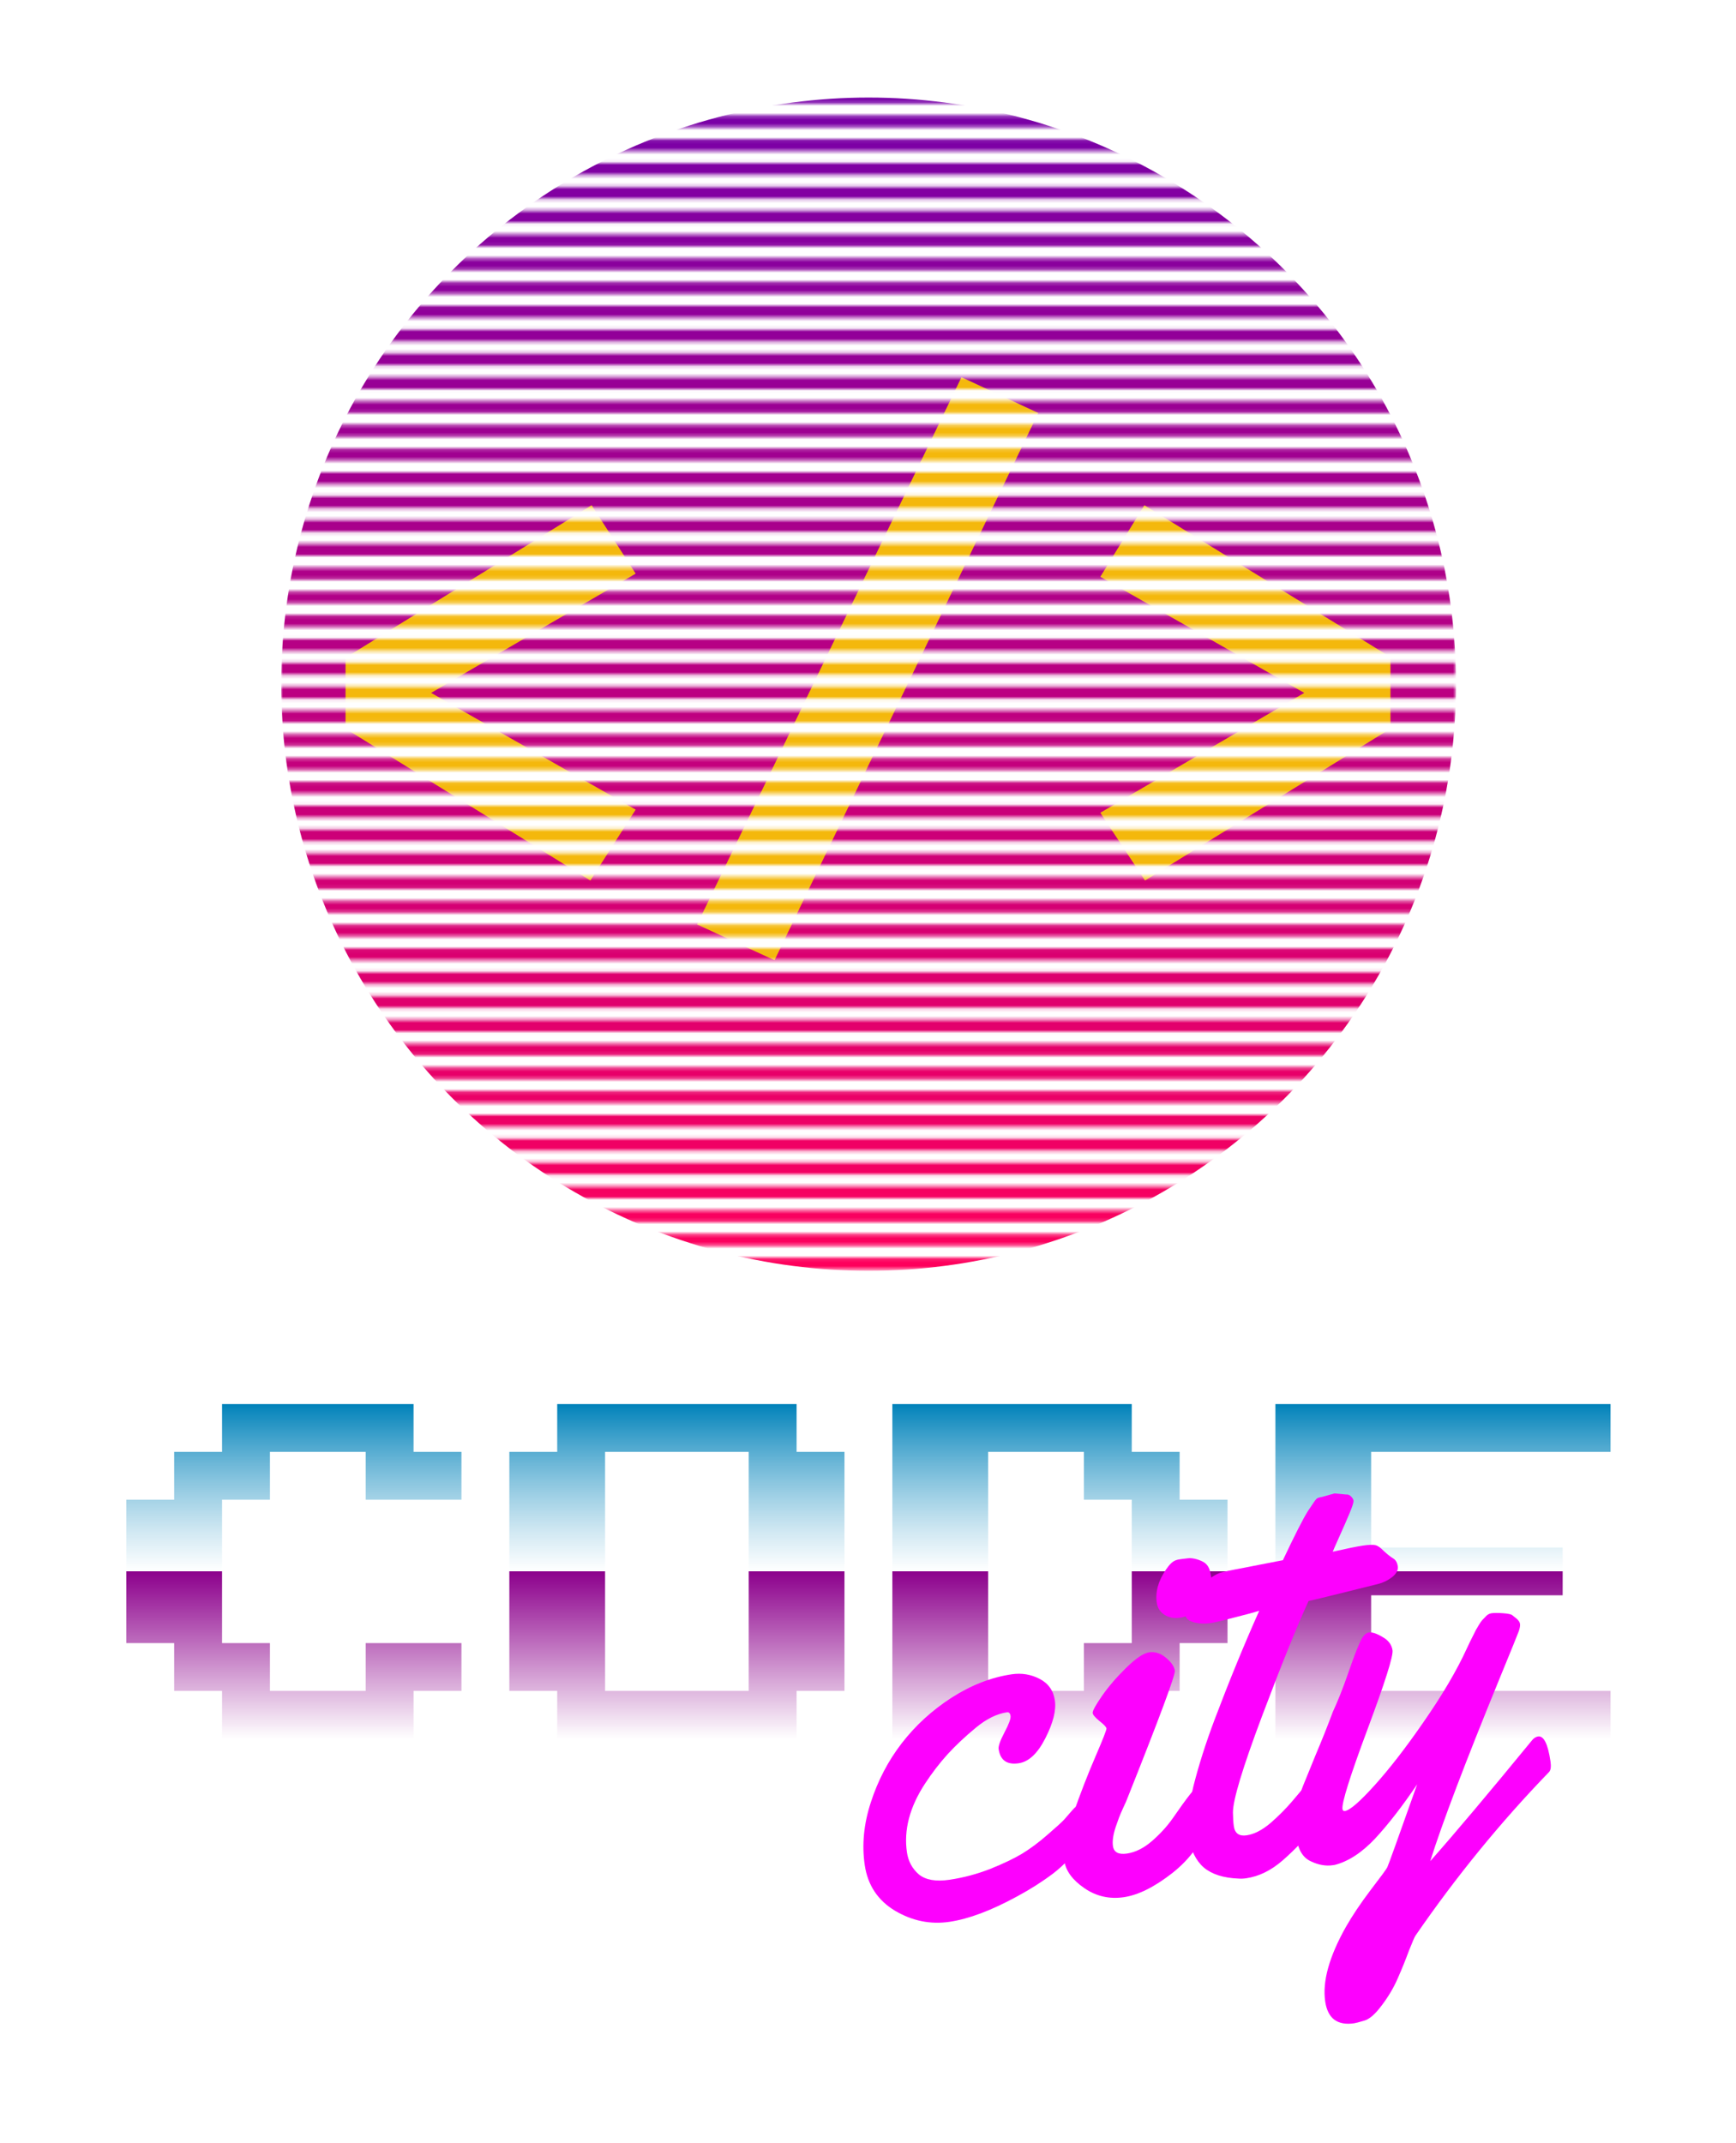 <svg width="500" height="617" viewBox="0 0 500 617" fill="none" xmlns="http://www.w3.org/2000/svg">
<g clip-path="url(#clip0)">
<g filter="url(#filter0_d)">
<path d="M63.956 500.602V486.838H50.166V473.074H36.376V431.781H50.166V418.017H63.956V404.253H119.116V418.017H132.906V431.781H105.326V418.017H77.746V431.781H63.956V473.074H77.746V486.838H105.326V473.074H132.906V486.838H119.116V500.602H63.956Z" fill="url(#paint0_linear)"/>
<path d="M160.486 500.602V486.838H146.696V418.017H160.486V404.253H229.436V418.017H243.226V486.838H229.436V500.602H160.486ZM174.276 486.838H215.646V418.017H174.276V486.838Z" fill="url(#paint1_linear)"/>
<path d="M257.016 500.602V404.253H325.966V418.017H339.756V431.781H353.546V473.074H339.756V486.838H325.966V500.602H257.016ZM284.596 486.838H312.176V473.074H325.966V431.781H312.176V418.017H284.596V486.838Z" fill="url(#paint2_linear)"/>
<path d="M367.336 500.602V404.253H463.866V418.017H394.916V445.546H450.076V459.31H394.916V486.838H463.866V500.602H367.336Z" fill="url(#paint3_linear)"/>
</g>
<g filter="url(#filter1_d)">
<path d="M301.707 524.241C304.193 522.098 305.785 520.652 306.482 519.903C307.172 519.102 307.979 518.175 308.901 517.124C309.824 516.073 310.628 515.497 311.314 515.396C312.369 515.24 313.076 516.373 313.435 518.796C313.786 521.166 312.981 523.922 311.021 527.064C309.105 530.146 306.55 532.918 303.357 535.381C300.156 537.791 296.682 539.999 292.936 542.006C285.504 546.063 279.018 548.501 273.478 549.318C267.991 550.128 262.767 549.07 257.804 546.143C252.834 543.163 249.92 538.776 249.062 532.982C248.196 527.136 248.784 521.102 250.828 514.88C252.864 508.605 255.826 502.947 259.716 497.906C263.651 492.804 268.422 488.439 274.031 484.813C279.693 481.178 285.478 478.925 291.387 478.052C294.236 477.632 296.916 478.07 299.426 479.368C301.937 480.666 303.403 482.737 303.824 485.581C304.245 488.425 303.328 492.059 301.072 496.482C298.861 500.846 296.304 503.241 293.403 503.67C290.026 504.168 288.1 502.811 287.624 499.598C287.499 498.755 288.068 497.138 289.331 494.744C290.594 492.351 291.171 490.786 291.061 490.049C290.944 489.259 290.596 488.906 290.015 488.992C287.114 489.421 284.149 490.881 281.122 493.373C278.094 495.865 275.373 498.42 272.957 501.037C270.594 503.646 268.402 506.5 266.381 509.597C261.987 516.327 260.266 522.905 261.217 529.331C261.6 531.912 262.749 534.029 264.666 535.684C266.627 537.278 269.56 537.787 273.464 537.211C277.421 536.627 281.311 535.595 285.136 534.115C288.952 532.583 292.049 531.103 294.425 529.676C296.846 528.188 299.274 526.377 301.707 524.241Z" fill="#FD00FE"/>
<path d="M348.636 449.022C349.08 452.024 350.224 452.52 347.881 455.987C345.529 459.402 342.823 461.336 339.763 461.787C336.756 462.231 333.649 460.682 333.181 457.522C332.713 454.362 333.587 451.165 335.804 447.931C338.065 444.637 338.949 445.12 342.168 444.645C343.592 444.435 345.917 445.225 346.878 445.89C347.839 446.556 348.425 447.599 348.636 449.022ZM348.126 517.146C348.36 518.726 348.369 519.882 348.154 520.613C346.349 526.262 342.866 531.136 337.705 535.234C332.535 539.281 327.867 541.612 323.699 542.227C319.531 542.842 315.737 541.976 312.316 539.629C308.895 537.281 306.97 534.659 306.541 531.762C306.112 528.865 306.938 524.438 309.021 518.479C311.103 512.52 313.248 506.983 315.456 501.867C317.663 496.751 318.739 494.009 318.685 493.64C318.622 493.219 317.951 492.51 316.672 491.515C315.445 490.512 314.792 489.747 314.714 489.221C314.629 488.641 315.496 487.033 317.315 484.396C319.18 481.699 321.501 478.988 324.278 476.264C327.101 473.479 329.33 471.966 330.965 471.725C332.653 471.475 334.266 471.991 335.804 473.271C337.341 474.551 338.2 475.797 338.379 477.008C338.558 478.219 333.969 490.549 324.612 513.997C324.5 514.337 324.157 515.114 323.582 516.329C323.053 517.484 322.631 518.461 322.318 519.261C322.051 520 321.727 520.909 321.348 521.987C320.604 524.25 320.338 526.092 320.549 527.514C320.814 529.305 322.16 530.021 324.587 529.663C327.014 529.305 329.399 528.118 331.743 526.104C334.131 524.029 336.126 521.851 337.729 519.569C341.9 513.517 344.329 510.441 345.015 510.339C346.387 510.137 347.424 512.406 348.126 517.146Z" fill="#FD00FE"/>
<path d="M384.355 425.979L387.717 426.29C388.192 426.22 388.649 426.395 389.088 426.814C389.528 427.234 389.779 427.654 389.841 428.075C389.904 428.497 389.517 429.711 388.683 431.718C387.848 433.725 386.841 436.026 385.662 438.622C384.528 441.158 383.924 442.539 383.85 442.765C387.918 441.842 390.796 441.255 392.485 441.006C394.226 440.749 395.432 440.705 396.104 440.875C396.769 440.992 397.578 441.546 398.534 442.535C399.534 443.464 400.42 444.167 401.191 444.645C401.955 445.071 402.419 445.836 402.583 446.942C402.747 448.048 402.201 449.098 400.947 450.09C399.737 451.022 398.379 451.68 396.872 452.064C384.812 455.083 378.152 456.712 376.894 456.951C373.588 464.113 369.109 475.189 363.459 490.178C357.853 505.107 355.07 514.345 355.11 517.891C355.133 519.502 355.219 520.808 355.367 521.809C355.671 523.863 356.905 524.73 359.068 524.411C361.231 524.092 363.511 522.921 365.907 520.899C368.295 518.824 370.453 516.648 372.38 514.372C377.509 508.233 380.284 505.132 380.706 505.07C382.078 504.867 383.115 507.136 383.817 511.876C384.2 514.457 383.356 516.95 381.286 519.355C376.636 524.724 372.663 528.835 369.366 531.69C366.069 534.545 362.6 536.241 358.96 536.779C358.168 536.896 357.418 536.926 356.709 536.869C352.371 536.702 349.032 535.634 346.691 533.666C344.396 531.636 342.96 528.673 342.382 524.775C341.858 520.87 342.32 515.985 343.769 510.12C345.264 504.194 347.288 497.84 349.841 491.058C354.026 479.999 358.303 469.572 362.675 459.777L359.726 460.616C353.708 462.204 350.197 463.073 349.195 463.221L348.482 463.326C346.952 463.552 345.432 463.48 343.922 463.111C342.404 462.689 341.578 462.031 341.446 461.135C341.313 460.24 341.554 459.316 342.168 458.365C342.834 457.405 343.211 456.677 343.299 456.179C343.497 454.966 344.678 453.473 346.841 451.7C349.057 449.92 350.768 448.914 351.974 448.682C353.172 448.398 354.321 448.147 355.421 447.931C356.574 447.707 357.832 447.467 359.196 447.212C360.613 446.949 361.687 446.737 362.418 446.575L369.493 445.208C372.942 437.917 375.343 433.203 376.698 431.065C378.105 428.92 378.929 427.749 379.17 427.552C379.402 427.302 379.914 427.119 380.706 427.002L384.355 425.979Z" fill="#FD00FE"/>
<path d="M407.668 553.323C407.443 553.625 406.82 555.063 405.799 557.635C404.839 560.253 403.774 562.886 402.603 565.535C401.439 568.236 399.887 570.86 397.946 573.407C396.058 575.947 394.361 577.408 392.854 577.792C391.408 578.221 390.474 578.466 390.052 578.529C385.198 579.245 382.408 577.154 381.683 572.256C380.832 566.515 382.818 559.36 387.641 550.79C389.481 547.558 391.865 544.004 394.795 540.127C397.733 536.302 399.325 534.129 399.571 533.609C399.826 533.141 402.69 525.183 408.165 509.735C403.92 516.013 399.891 521.21 396.08 525.324C392.261 529.387 388.378 531.924 384.43 532.938L383.876 533.02C381.819 533.323 379.686 532.938 377.478 531.865C375.279 530.844 373.929 528.649 373.43 525.278C372.688 520.274 373.316 515.23 375.312 510.145C376.02 508.372 377.246 505.366 378.99 501.125C380.787 496.877 382.418 492.788 383.885 488.858C385.355 485.681 386.808 482.022 388.243 477.881C389.678 473.74 390.802 470.775 391.616 468.987C392.421 467.146 393.299 466.155 394.248 466.015C395.198 465.874 396.501 466.301 398.158 467.294C399.86 468.227 400.831 469.51 401.073 471.143C401.315 472.775 398.909 480.37 393.854 493.925C388.8 507.481 386.402 515.128 386.659 516.866C386.721 517.287 386.964 517.467 387.386 517.405C388.81 517.194 391.653 514.729 395.914 510.01C400.22 505.23 404.859 499.244 409.832 492.051C415.389 484.072 419.611 476.91 422.499 470.563C422.864 469.755 423.152 469.148 423.361 468.74C423.615 468.272 423.906 467.691 424.235 466.997C424.608 466.242 424.899 465.661 425.109 465.253C425.37 464.837 425.651 464.365 425.95 463.837C426.294 463.248 426.605 462.798 426.882 462.488C427.16 462.178 427.464 461.864 427.794 461.546C428.297 460.934 428.891 460.577 429.577 460.476C430.315 460.367 431.42 460.365 432.891 460.471C434.415 460.569 435.337 460.783 435.655 461.112C436.026 461.434 436.394 461.73 436.757 461.999C437.37 462.501 437.716 463.015 437.794 463.542C437.864 464.016 437.751 464.705 437.454 465.61C437.149 466.462 435.312 470.986 431.943 479.179C422.046 503.353 415.374 520.915 411.929 531.865C418.949 523.939 428.761 512.292 441.364 496.922C441.874 496.362 442.42 496.039 443 495.954C444.636 495.712 445.824 498.093 446.565 503.097C446.784 504.572 446.664 505.585 446.207 506.137C432.226 520.58 419.38 536.309 407.668 553.323Z" fill="#FD00FE"/>
</g>
<mask id="mask0" mask-type="alpha" maskUnits="userSpaceOnUse" x="80" y="19" width="340" height="374">
<rect x="80.988" y="19.527" width="338.366" height="3.426" fill="white"/>
<rect x="80.988" y="26.379" width="338.366" height="3.426" fill="white"/>
<rect x="80.988" y="33.231" width="338.366" height="3.426" fill="white"/>
<rect x="80.988" y="40.083" width="338.366" height="3.426" fill="white"/>
<rect x="80.988" y="46.934" width="338.366" height="3.426" fill="white"/>
<rect x="80.988" y="53.786" width="338.366" height="3.426" fill="white"/>
<rect x="80.988" y="60.638" width="338.366" height="3.426" fill="white"/>
<rect x="80.988" y="67.49" width="338.366" height="3.426" fill="white"/>
<rect x="80.988" y="74.341" width="338.366" height="3.426" fill="white"/>
<rect x="80.988" y="81.193" width="338.366" height="3.426" fill="white"/>
<rect x="80.988" y="88.045" width="338.366" height="3.426" fill="white"/>
<rect x="80.988" y="94.897" width="338.366" height="3.426" fill="white"/>
<rect x="80.988" y="101.748" width="338.366" height="3.426" fill="white"/>
<rect x="80.988" y="108.6" width="338.366" height="3.426" fill="white"/>
<rect x="80.988" y="115.452" width="338.366" height="3.426" fill="white"/>
<rect x="80.988" y="122.304" width="338.366" height="3.426" fill="white"/>
<rect x="80.988" y="129.155" width="338.366" height="3.426" fill="white"/>
<rect x="80.988" y="136.007" width="338.366" height="3.426" fill="white"/>
<rect x="80.988" y="142.859" width="338.366" height="3.426" fill="white"/>
<rect x="80.988" y="149.711" width="338.366" height="3.426" fill="white"/>
<rect x="80.988" y="156.562" width="338.366" height="3.426" fill="white"/>
<rect x="80.988" y="163.414" width="338.366" height="3.426" fill="white"/>
<rect x="80.988" y="170.266" width="338.366" height="3.426" fill="white"/>
<rect x="80.988" y="177.118" width="338.366" height="3.426" fill="white"/>
<rect x="80.988" y="183.969" width="338.366" height="3.426" fill="white"/>
<rect x="80.988" y="190.821" width="338.366" height="3.426" fill="white"/>
<rect x="80.988" y="197.673" width="338.366" height="3.426" fill="white"/>
<rect x="80.988" y="204.525" width="338.366" height="3.426" fill="white"/>
<rect x="80.988" y="211.376" width="338.366" height="3.426" fill="white"/>
<rect x="80.988" y="218.228" width="338.366" height="3.426" fill="white"/>
<rect x="80.988" y="225.08" width="338.366" height="3.426" fill="white"/>
<rect x="80.988" y="231.932" width="338.366" height="3.426" fill="white"/>
<rect x="80.988" y="238.783" width="338.366" height="3.426" fill="white"/>
<rect x="80.988" y="245.635" width="338.366" height="3.426" fill="white"/>
<rect x="80.988" y="252.487" width="338.366" height="3.426" fill="white"/>
<rect x="80.988" y="259.339" width="338.366" height="3.426" fill="white"/>
<rect x="80.988" y="266.19" width="338.366" height="3.426" fill="white"/>
<rect x="80.988" y="273.042" width="338.366" height="3.426" fill="white"/>
<rect x="80.988" y="279.894" width="338.366" height="3.426" fill="white"/>
<rect x="80.988" y="286.746" width="338.366" height="3.426" fill="white"/>
<rect x="80.988" y="293.597" width="338.366" height="3.426" fill="white"/>
<rect x="80.988" y="300.449" width="338.366" height="3.426" fill="white"/>
<rect x="80.988" y="307.301" width="338.366" height="3.426" fill="white"/>
<rect x="80.988" y="314.153" width="338.366" height="3.426" fill="white"/>
<rect x="80.988" y="321.004" width="338.366" height="3.426" fill="white"/>
<rect x="80.988" y="327.856" width="338.366" height="3.426" fill="white"/>
<rect x="80.988" y="334.708" width="338.366" height="3.426" fill="white"/>
<rect x="80.988" y="341.56" width="338.366" height="3.426" fill="white"/>
<rect x="80.988" y="348.411" width="338.366" height="3.426" fill="white"/>
<rect x="80.988" y="355.263" width="338.366" height="3.426" fill="white"/>
<rect x="80.988" y="362.115" width="338.366" height="3.426" fill="white"/>
<rect x="80.988" y="368.967" width="338.366" height="3.426" fill="white"/>
<rect x="80.988" y="375.818" width="338.366" height="3.426" fill="white"/>
<rect x="80.988" y="382.67" width="338.366" height="3.426" fill="white"/>
<rect x="80.988" y="389.522" width="338.366" height="3.426" fill="white"/>
</mask>
<g mask="url(#mask0)">
<ellipse cx="250.172" cy="196.988" rx="169.183" ry="168.896" fill="url(#paint4_linear)"/>
<path d="M183.091 165.158L124.175 199.491L183.091 233.101L170.039 253.519L99.522 209.791V189.372L170.401 145.462L183.091 165.158Z" fill="#F4B80C"/>
<path d="M200.785 266.168L276.922 108.6L299.038 118.9L223.082 276.468L200.785 266.168Z" fill="#F4B80C"/>
<path d="M400.482 189.191V209.791L329.784 253.519L316.913 234.004L375.647 199.491L316.913 166.062L329.603 145.462L400.482 189.191Z" fill="#F4B80C"/>
</g>
</g>
<defs>
<filter id="filter0_d" x="-13.624" y="354.253" width="527.49" height="196.349" filterUnits="userSpaceOnUse" color-interpolation-filters="sRGB">
<feFlood flood-opacity="0" result="BackgroundImageFix"/>
<feColorMatrix in="SourceAlpha" type="matrix" values="0 0 0 0 0 0 0 0 0 0 0 0 0 0 0 0 0 0 127 0"/>
<feOffset/>
<feGaussianBlur stdDeviation="25"/>
<feColorMatrix type="matrix" values="0 0 0 0 1 0 0 0 0 0 0 0 0 0 0.506 0 0 0 1 0"/>
<feBlend mode="normal" in2="BackgroundImageFix" result="effect1_dropShadow"/>
<feBlend mode="normal" in="SourceGraphic" in2="effect1_dropShadow" result="shape"/>
</filter>
<filter id="filter1_d" x="244.675" y="425.979" width="205.996" height="160.687" filterUnits="userSpaceOnUse" color-interpolation-filters="sRGB">
<feFlood flood-opacity="0" result="BackgroundImageFix"/>
<feColorMatrix in="SourceAlpha" type="matrix" values="0 0 0 0 0 0 0 0 0 0 0 0 0 0 0 0 0 0 127 0"/>
<feOffset dy="4"/>
<feGaussianBlur stdDeviation="2"/>
<feColorMatrix type="matrix" values="0 0 0 0 0 0 0 0 0 0 0 0 0 0 0 0 0 0 0.25 0"/>
<feBlend mode="normal" in2="BackgroundImageFix" result="effect1_dropShadow"/>
<feBlend mode="normal" in="SourceGraphic" in2="effect1_dropShadow" result="shape"/>
</filter>
<linearGradient id="paint0_linear" x1="250.121" y1="404.253" x2="250.121" y2="500.602" gradientUnits="userSpaceOnUse">
<stop stop-color="#0082BA"/>
<stop offset="0.5" stop-color="white" stop-opacity="0.698"/>
<stop offset="0.5" stop-color="#8C008C"/>
<stop offset="1" stop-color="white"/>
</linearGradient>
<linearGradient id="paint1_linear" x1="250.121" y1="404.253" x2="250.121" y2="500.602" gradientUnits="userSpaceOnUse">
<stop stop-color="#0082BA"/>
<stop offset="0.5" stop-color="white" stop-opacity="0.698"/>
<stop offset="0.5" stop-color="#8C008C"/>
<stop offset="1" stop-color="white"/>
</linearGradient>
<linearGradient id="paint2_linear" x1="250.121" y1="404.253" x2="250.121" y2="500.602" gradientUnits="userSpaceOnUse">
<stop stop-color="#0082BA"/>
<stop offset="0.5" stop-color="white" stop-opacity="0.698"/>
<stop offset="0.5" stop-color="#8C008C"/>
<stop offset="1" stop-color="white"/>
</linearGradient>
<linearGradient id="paint3_linear" x1="250.121" y1="404.253" x2="250.121" y2="500.602" gradientUnits="userSpaceOnUse">
<stop stop-color="#0082BA"/>
<stop offset="0.5" stop-color="white" stop-opacity="0.698"/>
<stop offset="0.5" stop-color="#8C008C"/>
<stop offset="1" stop-color="white"/>
</linearGradient>
<linearGradient id="paint4_linear" x1="250.172" y1="28.092" x2="250.172" y2="365.883" gradientUnits="userSpaceOnUse">
<stop stop-color="#7700A8"/>
<stop offset="1" stop-color="#FF005C"/>
</linearGradient>
<clipPath id="clip0">
<rect width="500" height="617" fill="white"/>
</clipPath>
</defs>
</svg>
